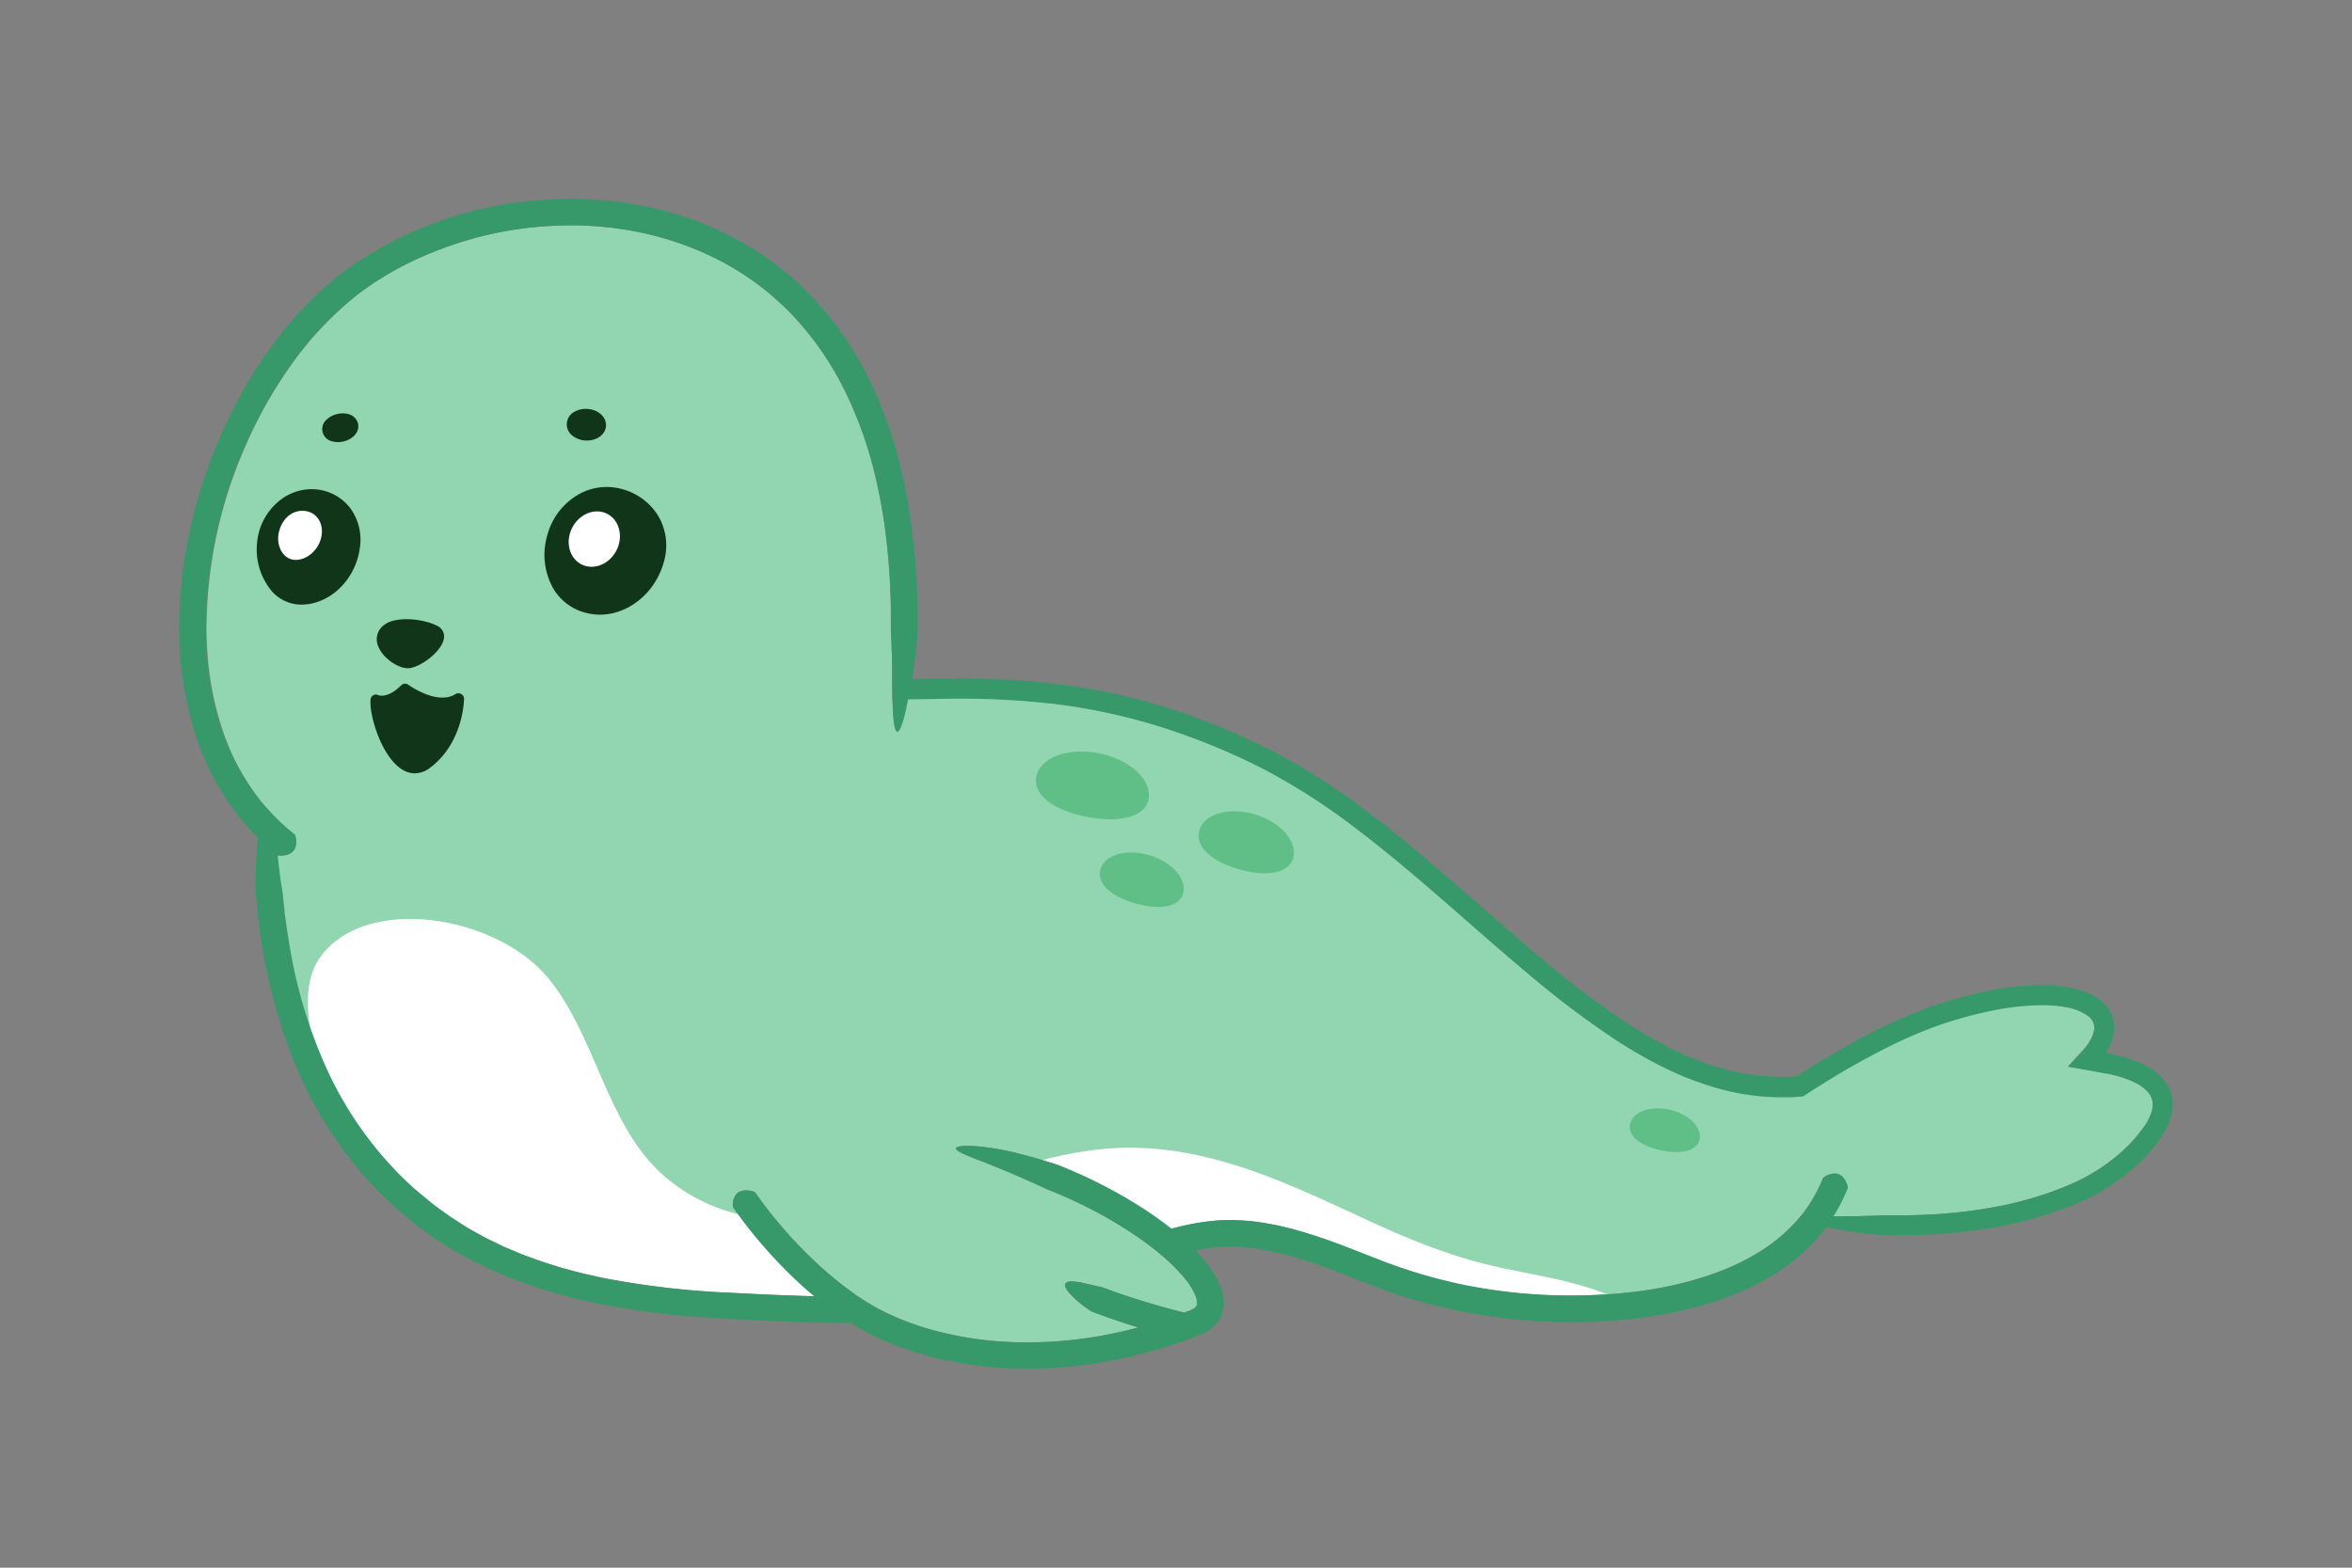 <svg xmlns="http://www.w3.org/2000/svg" viewBox="0 0 600 400"><rect x="0" y="0" width="600" height="400" fill="#808080" stroke="none"/><defs><style>.cls-1{fill:#92d6b1;}.cls-2{fill:#113519;}.cls-3{fill:#60bf86;}.cls-4{fill:#fff;}.cls-5{fill:#37996a;}</style></defs><g id="圖層_2" data-name="圖層 2"><path class="cls-1" d="M547.59,286.54a16.23,16.23,0,0,0,.94-1.86,7.24,7.24,0,0,0,.62-3.49c0-.13,0-.26-.06-.38l-.09-.36c0-.12-.09-.24-.13-.35s-.12-.25-.17-.37a5.63,5.63,0,0,0-1-1.38,11.38,11.38,0,0,0-3.26-2.24,26,26,0,0,0-4.17-1.53c-.73-.2-1.48-.39-2.24-.57l-1.15-.25-1.72-.33-4.83-.87-2.42-.42c-.68,0,0-.42.22-.71l.92-1c.9-1,1.86-2,2.67-2.92a9.15,9.15,0,0,0,.58-.72l.54-.73.12-.19,0-.08.09-.15.19-.32a7.51,7.51,0,0,0,.94-2.47,3.54,3.54,0,0,0-.21-2.07,4.53,4.53,0,0,0-1.45-1.73,13.69,13.69,0,0,0-5.51-2.16,34.07,34.07,0,0,0-6.6-.53,67.56,67.56,0,0,0-13.63,1.68c-2.26.49-4.52,1.06-6.76,1.71s-4.47,1.36-6.62,2.14a118.48,118.48,0,0,0-12.78,5.64c-4.18,2.12-8.29,4.43-12.33,6.84-2,1.21-4,2.44-6,3.72l-1.69,1.1-.38.25-.18.12a.26.26,0,0,1-.2.08l-.88.07-1.1.07-.93.07-.94,0c-.62,0-1.25.05-1.87,0a54.65,54.65,0,0,1-7.45-.52,58.48,58.48,0,0,1-7.3-1.43,78.14,78.14,0,0,1-13.83-5.1c-2.21-1.06-4.37-2.19-6.5-3.38s-4.19-2.46-6.23-3.76a234.78,234.78,0,0,1-23.07-17.35c-14.67-12.29-28.51-25.37-43.53-36.78a165.33,165.33,0,0,0-23.59-15.25,171.68,171.68,0,0,0-26-10.75,153.45,153.45,0,0,0-27.4-6,209.62,209.62,0,0,0-28.17-1.36l-9.43.16c-.08.34-.15.69-.22,1-.31,1.53-.6,2.78-.88,3.79a18.54,18.54,0,0,1-.77,2.33c-.46,1.11-.84,1.37-1.14,1-.59-.71-.84-3.87-.94-7.67,0,.08,0-.08-.05-.42,0-.84,0-2.79-.05-5.1,0-1,0-2.14,0-3.25s0-2.31-.08-3.4-.06-2.11-.11-3l-.13-2.92V157.6c0-.53,0-1.07,0-1.6l-.05-2.87-.12-3.08c0-1-.11-2.05-.17-3.07-.25-4.1-.64-8.19-1.18-12.24s-1.28-8.08-2.19-12.05a103.05,103.05,0,0,0-8-22.9A78.7,78.7,0,0,0,201.9,80.13,71.37,71.37,0,0,0,182.68,66a80.33,80.33,0,0,0-22.83-7.34,89.55,89.55,0,0,0-12-1.14c-1,0-2-.06-3,0l-3,.06-3,.17c-1,.06-2,.19-3,.27a93,93,0,0,0-23.49,5.58,90.67,90.67,0,0,0-11,5l-2.62,1.5c-.87.52-1.71,1.06-2.56,1.59l-.64.4-.62.43-1.23.84c-.8.59-1.62,1.16-2.4,1.78a86.34,86.34,0,0,0-16.6,17.42,114.19,114.19,0,0,0-12,21.13,116.64,116.64,0,0,0-10,47.35,91.17,91.17,0,0,0,.94,12,75.65,75.65,0,0,0,2.68,11.69A59.61,59.61,0,0,0,67,205l.42.51c.76.89,1.55,1.75,2.36,2.59A51.49,51.49,0,0,0,75,212.85a.5.5,0,0,1,.23.38,4.65,4.65,0,0,1,0,3.09c-.42,1.05-1.46,2-3.85,2a2.18,2.18,0,0,1-.61-.12h0c0,.16,0,.32,0,.48.11,1.15.25,2.3.39,3.37s.25,2.09.38,2.95l.29,2.09.13.8.31,3.18.18,1.59,0,.39.13,1.14.27,1.94c.17,1.3.37,2.58.58,3.87s.45,2.57.68,3.85a123.87,123.87,0,0,0,9.34,29.61A93.81,93.81,0,0,0,101,298.8c.89.92,1.83,1.8,2.73,2.71s1.9,1.73,2.86,2.58c2,1.6,3.92,3.31,6,4.75l1.56,1.12.78.56.82.51,3.25,2.06c1.1.66,2.24,1.26,3.36,1.89.57.31,1.12.63,1.69.92l1.74.84,1.74.85.87.42c.29.14.59.25.89.38l3.56,1.5c.59.27,1.21.46,1.81.69l1.83.66,1.82.66,1.85.58,1.86.59c.62.19,1.23.39,1.86.55l3.76,1c.63.18,1.27.31,1.9.46l1.91.43,1.9.43,1.92.37a219.54,219.54,0,0,0,31.27,3.52c7.08.37,14.14.7,21.19.87q-2.56-2.15-5-4.44a123.09,123.09,0,0,1-8.54-9,112.33,112.33,0,0,1-7.12-9.18.6.6,0,0,1-.12-.47,4.29,4.29,0,0,1,.93-3c.79-.81,2.11-1.21,4.27-.62a1.94,1.94,0,0,1,.52.26,103.48,103.48,0,0,0,6.68,8.62,115.48,115.48,0,0,0,8.2,8.65,99.88,99.88,0,0,0,9.08,7.63l2.33,1.69.06,0c.8.53,1.59,1.07,2.42,1.56s1.66,1,2.5,1.44l1.29.66c.43.22.86.44,1.31.64,1.59.76,3.23,1.45,4.89,2.08,2,.76,4,1.43,6.06,2a90.11,90.11,0,0,0,23.37,3.27,108,108,0,0,0,23.63-2.39q3-.63,5.91-1.43l-1-.31c-2.75-.85-5.48-1.77-7.52-2.5L279.4,335l-.93-.37s-.82-.51-1.88-1.28c-.53-.4-1.12-.87-1.7-1.35a20.3,20.3,0,0,1-1.62-1.58,7.23,7.23,0,0,1-1-1.14,3.92,3.92,0,0,1-.49-.9.89.89,0,0,1,.19-1.08,2.07,2.07,0,0,1,1.25-.34,10.43,10.43,0,0,1,1.82.16c-.05-.06.31,0,.87.14l1,.24,1.16.26,1.15.26,1,.22,1,.21s.31.13.86.33,1.34.51,2.3.84c1.91.69,4.49,1.55,7.12,2.35s5.28,1.55,7.3,2.1c1.61.43,2.8.74,3.26.85l1-.37.35-.13.31-.13c.14-.07.31-.12.44-.2a2.62,2.62,0,0,0,1-.8,1.49,1.49,0,0,0,.2-1,5.61,5.61,0,0,0-.46-1.83,18.15,18.15,0,0,0-2.74-4.34,44.2,44.2,0,0,0-4.93-5.05c-1.1-1-2.25-1.91-3.42-2.82-1-.75-1.95-1.47-2.95-2.17-2.22-1.57-4.52-3-6.88-4.43a117.83,117.83,0,0,0-10.58-5.51l-.68-.31-.53-.23-.37-.17-.74-.32-1.48-.64c-1-.41-2-.82-3-1.21,0,0-2.28-1.1-5.41-2.49s-7.14-3-10.5-4.37a57.76,57.76,0,0,1-5.79-2.39c-1-.57-1.29-1-.91-1.23.75-.52,4-.52,7.83,0a65.48,65.48,0,0,1,8.83,1.78c4.63,1.14,9.26,2.7,9.26,2.7,1,.42,2.07.84,3.09,1.28.51.21,1,.44,1.53.66l.38.17.47.21.71.32c.94.43,1.87.88,2.8,1.32,3.71,1.82,7.35,3.8,10.88,6a93,93,0,0,1,9,6.29c1.38-.38,2.77-.72,4.17-1a57.47,57.47,0,0,1,8.45-1.16,56.52,56.52,0,0,1,8.55.32,74.92,74.92,0,0,1,8.27,1.54c2.7.68,5.33,1.47,7.93,2.33s5.14,1.81,7.66,2.77l7.47,2.91c1.23.47,2.47,1,3.68,1.39l1.82.67c.62.22,1.23.41,1.85.62a129.55,129.55,0,0,0,15,4,138.05,138.05,0,0,0,31,2.6c1.3-.05,2.6-.08,3.9-.17s2.6-.14,3.89-.25c2.58-.22,5.16-.52,7.71-.91a93.45,93.45,0,0,0,15-3.51,71.6,71.6,0,0,0,7.11-2.75,56.42,56.42,0,0,0,6.65-3.56,42.47,42.47,0,0,0,11-9.75,37.31,37.31,0,0,0,5.09-8.91c.05-.14.07-.2.29-.32a4.77,4.77,0,0,1,2.93-.93c1.13.1,2.32.79,3,3.1a2.4,2.4,0,0,1,.06.64,45.46,45.46,0,0,1-3.69,7.22c1.11,0,3.51,0,6-.08l4.8-.13,2.19-.09,1.5,0h4.09c1.6,0,3.21-.07,4.81-.14a126,126,0,0,0,19-2.2l1.17-.22,1.16-.27,2.32-.54c.77-.18,1.53-.41,2.3-.62s1.53-.4,2.28-.64l2.26-.74,1.13-.37c.38-.12.74-.27,1.11-.41,1.47-.57,3-1.1,4.39-1.74a47.44,47.44,0,0,0,15.24-10.36,34.8,34.8,0,0,0,2.94-3.49A19.16,19.16,0,0,0,547.59,286.54Z"/><path class="cls-2" d="M167.71,131.3a15.61,15.61,0,0,0-9.41-6.61,14.53,14.53,0,0,0-11.67,2.06,17.08,17.08,0,0,0-7.09,10.1,17.46,17.46,0,0,0,1.74,13.54,13.51,13.51,0,0,0,9,6.16,14,14,0,0,0,2.8.28c7.29,0,14.29-5.67,16.35-13.75A14.81,14.81,0,0,0,167.71,131.3Z"/><path class="cls-2" d="M80.6,124.86A13,13,0,0,0,71,128a15.39,15.39,0,0,0-5.41,10.42,16.55,16.55,0,0,0,3.75,12.42,10,10,0,0,0,7.5,3.43h0c7.26,0,13.81-6.27,14.93-14.29a13.63,13.63,0,0,0-2.56-10.51A12.36,12.36,0,0,0,80.6,124.86Z"/><path class="cls-2" d="M104,170.5l.33,0c3.18-.36,8.32-4.31,8.9-7.51a3,3,0,0,0-1.69-3.31c-3.8-1.92-10.67-2.46-13.49-.26h0a4.49,4.49,0,0,0-1.55,5.52C97.71,168,101.6,170.5,104,170.5Z"/><path class="cls-2" d="M117.63,177.08a1.38,1.38,0,0,0-1.4,0c-4.71,3-12-2.32-12.09-2.37a1.37,1.37,0,0,0-1.78.13c-3.53,3.52-5.78,2.56-5.84,2.54a1.32,1.32,0,0,0-1.29,0,1.36,1.36,0,0,0-.7,1.12c-.37,4.26,3,15,8.32,18a6,6,0,0,0,3,.81,6.38,6.38,0,0,0,3.83-1.39c8.48-6.32,8.7-17.19,8.7-17.65A1.36,1.36,0,0,0,117.63,177.08Z"/><path class="cls-2" d="M146.2,111.29a6,6,0,0,0,3.13,1.11h.43c2.61,0,4.69-1.57,4.83-3.71h0c.15-2.25-1.93-4.17-4.73-4.35a5.84,5.84,0,0,0-3.24.68,3.62,3.62,0,0,0-.42,6.26Z"/><path class="cls-2" d="M84.76,112.61a5.09,5.09,0,0,0,1.43.2,6.37,6.37,0,0,0,1.48-.18c2.57-.63,4.14-2.6,3.65-4.59a3.33,3.33,0,0,0-2.45-2.38,5.73,5.73,0,0,0-2.91,0A5.67,5.67,0,0,0,83.39,107a3.19,3.19,0,0,0,1.37,5.61Z"/><path class="cls-3" d="M293,204c1-4.85-4.57-10.13-12.48-11.77s-15.13,1-16.14,5.82,4.45,8.63,12.35,10.28S292,208.86,293,204Z"/><path class="cls-3" d="M320.2,207.81c-6.59-2-13-.22-14.23,4s3.08,7.87,9.67,9.87,12.95,1.53,14.22-2.65S326.8,209.8,320.2,207.81Z"/><path class="cls-3" d="M293.29,218.23c-5.81-1.76-11.42-.19-12.54,3.49s2.71,6.94,8.52,8.69,11.41,1.36,12.52-2.33S299.1,220,293.29,218.23Z"/><path class="cls-3" d="M426,283.15c-4.89-1.12-9.43.48-10.15,3.58s2.62,5.57,7.51,6.7,9.49.49,10.2-2.62S430.87,284.28,426,283.15Z"/><path class="cls-4" d="M194.21,317.26c-2.05-2.4-4-4.87-5.88-7.45a45.47,45.47,0,0,1-17.48-8.55c-15.95-12.55-18.33-36.21-30.94-51.61-13.23-16.16-46.57-21.57-58.16-5.49-3.71,5.14-3.55,11.81-2.68,18a115.14,115.14,0,0,0,4.54,11.29A93.81,93.81,0,0,0,101,298.8c.89.92,1.83,1.8,2.73,2.71s1.9,1.73,2.86,2.58c2,1.6,3.92,3.31,6,4.75l1.56,1.12.78.56.82.51,3.25,2.06c1.1.66,2.24,1.26,3.36,1.89.57.31,1.12.63,1.69.92l1.74.84,1.74.85.87.42c.29.14.59.25.89.38l3.56,1.5c.59.27,1.21.46,1.81.69l1.83.66,1.82.66,1.85.58,1.86.59c.62.19,1.23.39,1.86.55l3.76,1c.63.18,1.27.31,1.9.46l1.91.43,1.9.43,1.92.37a219.7,219.7,0,0,0,31.27,3.52c7.08.37,14.14.7,21.19.87q-2.56-2.15-5-4.44A123.09,123.09,0,0,1,194.21,317.26Z"/><path class="cls-4" d="M380,322.8c-11.37-2.68-22.12-7.27-32.68-12.17-21-9.75-41.85-19.61-65.68-17.49A100.72,100.72,0,0,0,265.88,296c2.35.7,4,1.27,4,1.27,1,.42,2.07.84,3.09,1.28.51.21,1,.44,1.53.66l.38.17.47.21.71.32c.94.43,1.87.88,2.8,1.32,3.71,1.82,7.35,3.8,10.88,6a93,93,0,0,1,9,6.29c1.38-.38,2.77-.72,4.17-1a57.47,57.47,0,0,1,8.45-1.16,56.52,56.52,0,0,1,8.55.32,74.92,74.92,0,0,1,8.27,1.54c2.7.68,5.33,1.47,7.93,2.33s5.14,1.81,7.66,2.77l7.47,2.91c1.23.47,2.47,1,3.68,1.39l1.82.67c.62.22,1.23.41,1.85.62a129.55,129.55,0,0,0,15,4,138.05,138.05,0,0,0,31,2.6c1.3-.05,2.6-.08,3.9-.17l1.48-.08C400.47,326.44,390,325.17,380,322.8Z"/><path class="cls-4" d="M148.31,144c3.12,1.59,7.13,0,8.95-3.56s.76-7.75-2.36-9.34-7.12,0-8.94,3.56S145.19,142.36,148.31,144Z"/><path class="cls-4" d="M81.88,137.38c.93-3.42-.84-6.43-3.68-6.95-3.34-.61-6.09,1.67-7,5.1s.79,6.9,3.65,7.29S81,140.8,81.88,137.38Z"/><path class="cls-5" d="M553.85,278.93c-.1-.29-.2-.57-.31-.84s-.24-.52-.37-.78-.28-.49-.43-.73-.31-.47-.48-.7a14.41,14.41,0,0,0-4.8-3.93,28.9,28.9,0,0,0-5.25-2.1q-1.32-.39-2.64-.69l-1.31-.3-1-.2h-.06l.21-.33.27-.46a12.64,12.64,0,0,0,1.54-4.17,9.07,9.07,0,0,0,.08-2.45,8.53,8.53,0,0,0-.66-2.47,9.53,9.53,0,0,0-3-3.73,15.1,15.1,0,0,0-3.77-2,24.06,24.06,0,0,0-3.85-1.07,39.53,39.53,0,0,0-7.61-.62,72.23,72.23,0,0,0-14.67,1.79c-2.38.52-4.75,1.12-7.08,1.79s-4.64,1.41-7,2.25A125.47,125.47,0,0,0,478.37,263c-4.31,2.18-8.51,4.54-12.64,7-2.06,1.23-4.11,2.49-6.14,3.8l-1.3.85h0l-.69.05-.85.06-.84,0c-.57,0-1.14.05-1.7,0a49.78,49.78,0,0,1-6.79-.48A53.75,53.75,0,0,1,440.7,273c-8.86-2.29-17.23-6.55-25.08-11.59a228,228,0,0,1-22.55-17c-14.52-12.16-28.41-25.29-43.73-36.94A170.63,170.63,0,0,0,325,191.82a177.67,177.67,0,0,0-26.76-11.09A158.56,158.56,0,0,0,270,174.54a212.87,212.87,0,0,0-28.84-1.4l-8.45.14c.3-1.87.56-3.72.77-5.38s.38-3.29.47-4.39.15-1.75.15-1.75c0-1.12,0-2.24,0-3.36v-1.68l-.09-4.07a173.72,173.72,0,0,0-2.64-25.88c-.81-4.29-1.8-8.54-3-12.75a104.57,104.57,0,0,0-4.42-12.4,94.74,94.74,0,0,0-6-11.77c-.59-.93-1.15-1.89-1.77-2.8l-1.89-2.74-2-2.66c-.68-.88-1.41-1.71-2.12-2.57a76.84,76.84,0,0,0-20.4-17,83.43,83.43,0,0,0-12-5.66c-1-.37-2.08-.78-3.14-1.11l-3.16-1-3.21-.86c-1.07-.27-2.15-.49-3.23-.74A97,97,0,0,0,138.57,51,97.43,97.43,0,0,0,89.21,68.19,89.8,89.8,0,0,0,70.44,86.81a118.67,118.67,0,0,0-13.36,22.57,129.29,129.29,0,0,0-8.37,24.8,117.07,117.07,0,0,0-3,26.08,89.36,89.36,0,0,0,3.82,26.16,68.63,68.63,0,0,0,5.14,12.36,61.61,61.61,0,0,0,7.57,11.14c1.11,1.31,2.29,2.58,3.52,3.79-.25,2.63-.41,5.34-.48,7.68-.06,1.77-.08,3.32-.07,4.42s0,1.76,0,1.76l.32,3.36c0,.56.12,1.12.19,1.68l.09.84,0,.42.18,1.48.28,2.05a141.18,141.18,0,0,0,8.24,32.21,104.43,104.43,0,0,0,17,28.86,93,93,0,0,0,11.94,11.87c1.1.88,2.16,1.8,3.28,2.65l3.42,2.46.86.62.89.57,1.78,1.12,1.78,1.13c.59.38,1.22.69,1.83,1,1.23.67,2.45,1.37,3.69,2l3.78,1.84.95.45,1,.41,1.93.82,1.93.81c.65.27,1.31.49,2,.73a123.82,123.82,0,0,0,16,4.79,162.76,162.76,0,0,0,16.32,2.94c5.46.76,10.94,1.22,16.41,1.58l4.1.25,4.07.21c2.71.13,5.43.27,8.15.37,5.44.23,10.9.4,16.37.44h3l.53.32,1.36.84,1.4.77.7.39.7.36,1.42.73a78.45,78.45,0,0,0,11.79,4.52,96.33,96.33,0,0,0,24.68,3.72,112.72,112.72,0,0,0,24.74-2.18,123.91,123.91,0,0,0,12-3l3-.94,2.92-1c1-.33,1.94-.72,2.9-1.09l.73-.27.36-.14.47-.21.47-.21.47-.26a7.42,7.42,0,0,0,.95-.59,10.14,10.14,0,0,0,.92-.73,10.48,10.48,0,0,0,.86-.9,8.32,8.32,0,0,0,1.3-2.26,9,9,0,0,0,.38-4.75,14.37,14.37,0,0,0-1.25-3.75,23.64,23.64,0,0,0-1.8-3,38.48,38.48,0,0,0-4-4.85c1.44-.29,2.88-.52,4.32-.71a45.91,45.91,0,0,1,7.51-.15,58,58,0,0,1,7.57,1.1,108.81,108.81,0,0,1,15.06,4.6c2.5.93,5,1.93,7.53,2.91l3.82,1.48c1.28.49,2.6,1,3.91,1.44a131.92,131.92,0,0,0,16.06,4.49,146.09,146.09,0,0,0,33.09,3.11c1.39-.05,2.77-.08,4.16-.15s2.76-.14,4.15-.25q4.17-.31,8.31-.91a102.23,102.23,0,0,0,16.39-3.73,69.84,69.84,0,0,0,15.53-7,49.2,49.2,0,0,0,13-11.49l.52-.69.82.16c1.35.29,2.84.58,4.33.81s3,.46,4.29.62c2.63.34,4.59.49,4.59.49,1.08,0,2.15.06,3.24,0h2.68a144.09,144.09,0,0,0,20.91-1.66,98.46,98.46,0,0,0,20.42-5.41A54.94,54.94,0,0,0,545.49,297a39.24,39.24,0,0,0,3.73-4c.6-.7,1.13-1.45,1.68-2.19a22.52,22.52,0,0,0,1.52-2.46,14.65,14.65,0,0,0,1.83-5.92A9.77,9.77,0,0,0,553.85,278.93Zm-5.32,5.75a16.23,16.23,0,0,1-.94,1.86,19.16,19.16,0,0,1-1.22,1.81,34.8,34.8,0,0,1-2.94,3.49,47.44,47.44,0,0,1-15.24,10.36c-1.42.64-2.92,1.17-4.39,1.74-.37.14-.73.29-1.11.41l-1.13.37-2.26.74c-.75.24-1.52.43-2.28.64s-1.53.44-2.3.62l-2.32.54-1.16.27-1.17.22a126,126,0,0,1-19,2.2c-1.6.07-3.21.1-4.81.14h-4.09l-1.5,0-2.19.09-4.8.13c-2.44,0-4.84.05-6,.08a45.46,45.46,0,0,0,3.69-7.22,2.4,2.4,0,0,0-.06-.64c-.72-2.31-1.91-3-3-3.1a4.77,4.77,0,0,0-2.93.93c-.22.12-.24.18-.29.32a37.31,37.31,0,0,1-5.09,8.91,42.47,42.47,0,0,1-11,9.75,56.42,56.42,0,0,1-6.65,3.56,71.6,71.6,0,0,1-7.11,2.75,93.45,93.45,0,0,1-15,3.51c-2.55.39-5.13.69-7.71.91-1.29.11-2.59.18-3.89.25s-2.6.12-3.9.17a138.05,138.05,0,0,1-31-2.6,129.55,129.55,0,0,1-15-4c-.62-.21-1.23-.4-1.85-.62L355,322.6c-1.21-.43-2.45-.92-3.68-1.39l-7.47-2.91c-2.52-1-5.07-1.9-7.66-2.77s-5.23-1.65-7.93-2.33a74.92,74.92,0,0,0-8.27-1.54,56.52,56.52,0,0,0-8.55-.32,57.47,57.47,0,0,0-8.45,1.16c-1.4.31-2.79.65-4.17,1a93,93,0,0,0-9-6.29c-3.53-2.19-7.17-4.17-10.88-6-.93-.44-1.86-.89-2.8-1.32l-.71-.32-.47-.21-.38-.17c-.51-.22-1-.45-1.53-.66-1-.44-2.06-.86-3.09-1.28,0,0-4.63-1.56-9.26-2.7a65.48,65.48,0,0,0-8.83-1.78c-3.85-.55-7.08-.55-7.83,0-.38.26-.14.66.91,1.23a57.76,57.76,0,0,0,5.79,2.39c3.36,1.34,7.37,3,10.5,4.37s5.41,2.49,5.41,2.49c1,.39,2,.8,3,1.21l1.48.64.74.32.37.17.53.23.68.31A117.83,117.83,0,0,1,284,311.65c2.36,1.39,4.66,2.86,6.88,4.43,1,.7,2,1.42,2.95,2.17,1.17.91,2.32,1.85,3.42,2.82a44.2,44.2,0,0,1,4.93,5.05,18.15,18.15,0,0,1,2.74,4.34,5.61,5.61,0,0,1,.46,1.83,1.49,1.49,0,0,1-.2,1,2.62,2.62,0,0,1-1,.8c-.13.08-.3.13-.44.2l-.31.13-.35.13-1,.37c-.46-.11-1.65-.42-3.26-.85-2-.55-4.68-1.3-7.3-2.1s-5.21-1.66-7.12-2.35c-1-.33-1.74-.64-2.3-.84s-.86-.33-.86-.33l-1-.21-1-.22-1.15-.26-1.16-.26-1-.24c-.56-.14-.92-.2-.87-.14a10.43,10.43,0,0,0-1.82-.16,2.07,2.07,0,0,0-1.25.34.89.89,0,0,0-.19,1.08,3.92,3.92,0,0,0,.49.9,7.23,7.23,0,0,0,1,1.14,20.3,20.3,0,0,0,1.62,1.58c.58.48,1.17,1,1.7,1.35,1.06.77,1.88,1.28,1.88,1.28l.93.37,2.46.91c2,.73,4.77,1.65,7.52,2.5l1,.31q-2.94.79-5.91,1.43a108,108,0,0,1-23.63,2.39,90.11,90.11,0,0,1-23.37-3.27c-2-.57-4.08-1.24-6.06-2-1.66-.63-3.3-1.32-4.89-2.08-.45-.2-.88-.42-1.31-.64l-1.29-.66c-.84-.48-1.69-.93-2.5-1.44s-1.62-1-2.42-1.56l-.06,0-2.33-1.69a99.88,99.88,0,0,1-9.08-7.63,115.48,115.48,0,0,1-8.2-8.65,103.48,103.48,0,0,1-6.68-8.62,1.94,1.94,0,0,0-.52-.26c-2.16-.59-3.48-.19-4.27.62a4.29,4.29,0,0,0-.93,3,.6.6,0,0,0,.12.47,112.33,112.33,0,0,0,7.12,9.18,123.09,123.09,0,0,0,8.54,9q2.42,2.3,5,4.44c-7-.17-14.11-.5-21.19-.87a219.54,219.54,0,0,1-31.27-3.52l-1.92-.37-1.9-.43-1.91-.43c-.63-.15-1.27-.28-1.9-.46l-3.76-1c-.63-.16-1.24-.36-1.86-.55l-1.86-.59-1.85-.58-1.82-.66-1.83-.66c-.6-.23-1.22-.42-1.81-.69l-3.56-1.5c-.3-.13-.6-.24-.89-.38l-.87-.42-1.74-.85-1.74-.84c-.57-.29-1.12-.61-1.69-.92-1.12-.63-2.26-1.23-3.36-1.89L115.75,311l-.82-.51-.78-.56-1.56-1.12c-2.13-1.44-4-3.15-6-4.75-1-.85-1.91-1.72-2.86-2.58s-1.84-1.79-2.73-2.71a93.81,93.81,0,0,1-17.34-25.36,123.87,123.87,0,0,1-9.34-29.61c-.23-1.28-.49-2.56-.68-3.85s-.41-2.57-.58-3.87l-.27-1.94L72.61,233l0-.39-.18-1.59-.31-3.18-.13-.8L71.65,225c-.13-.86-.25-1.87-.38-2.95s-.28-2.22-.39-3.37c0-.16,0-.32,0-.48h0a2.18,2.18,0,0,0,.61.12c2.39,0,3.43-.94,3.85-2a4.65,4.65,0,0,0,0-3.09.5.5,0,0,0-.23-.38,51.49,51.49,0,0,1-5.26-4.75c-.81-.84-1.6-1.7-2.36-2.59L67,205a59.61,59.61,0,0,1-10.85-20.21,75.65,75.65,0,0,1-2.68-11.69,91.17,91.17,0,0,1-.94-12,116.64,116.64,0,0,1,10-47.35,114.19,114.19,0,0,1,12-21.13,86.34,86.34,0,0,1,16.6-17.42c.78-.62,1.6-1.19,2.4-1.78l1.23-.84.62-.43.64-.4c.85-.53,1.69-1.07,2.56-1.59l2.62-1.5a90.67,90.67,0,0,1,11-5A93,93,0,0,1,135.74,58c1-.08,2-.21,3-.27l3-.17,3-.06c1,0,2,0,3,0a89.55,89.55,0,0,1,12,1.14A80.33,80.33,0,0,1,182.68,66,71.37,71.37,0,0,1,201.9,80.13a78.7,78.7,0,0,1,13.69,19.66,103.05,103.05,0,0,1,8,22.9c.91,4,1.63,8,2.19,12.05s.93,8.14,1.18,12.24c.06,1,.13,2.05.17,3.07l.12,3.08.05,2.87c0,.53,0,1.07,0,1.6v3.21l.13,2.92c0,.87.07,1.89.11,3s.06,2.25.08,3.4,0,2.22,0,3.25c0,2.31,0,4.26.05,5.1,0,.34,0,.5.05.42.1,3.8.35,7,.94,7.67.3.35.68.09,1.14-1a18.54,18.54,0,0,0,.77-2.33c.28-1,.57-2.26.88-3.79.07-.33.14-.68.22-1l9.43-.16a209.62,209.62,0,0,1,28.17,1.36,153.45,153.45,0,0,1,27.4,6,171.68,171.68,0,0,1,26,10.75,165.33,165.33,0,0,1,23.59,15.25c15,11.41,28.86,24.49,43.53,36.78a234.78,234.78,0,0,0,23.07,17.35c2,1.3,4.12,2.56,6.23,3.76s4.29,2.32,6.5,3.38a78.14,78.14,0,0,0,13.83,5.1,58.48,58.48,0,0,0,7.3,1.43,54.65,54.65,0,0,0,7.45.52c.62,0,1.25,0,1.87,0l.94,0,.93-.07,1.1-.07.88-.07a.26.26,0,0,0,.2-.08l.18-.12.38-.25,1.69-1.1c2-1.28,4-2.51,6-3.72,4-2.41,8.15-4.72,12.33-6.84a118.48,118.48,0,0,1,12.78-5.64c2.15-.78,4.39-1.5,6.62-2.14s4.5-1.22,6.76-1.71a67.56,67.56,0,0,1,13.63-1.68,34.07,34.07,0,0,1,6.6.53,13.69,13.69,0,0,1,5.51,2.16,4.53,4.53,0,0,1,1.45,1.73,3.54,3.54,0,0,1,.21,2.07,7.51,7.51,0,0,1-.94,2.47l-.19.32-.09.15,0,.08-.12.19-.54.73a9.15,9.15,0,0,1-.58.72c-.81,1-1.77,2-2.67,2.92l-.92,1c-.22.29-.9.75-.22.71l2.42.42,4.83.87,1.72.33L538,274c.76.18,1.51.37,2.24.57a26,26,0,0,1,4.17,1.53,11.38,11.38,0,0,1,3.26,2.24,5.63,5.63,0,0,1,1,1.38c0,.12.12.25.17.37s.08.23.13.35l.09.36c0,.12,0,.25.06.38A7.24,7.24,0,0,1,548.53,284.68Z"/></g></svg>